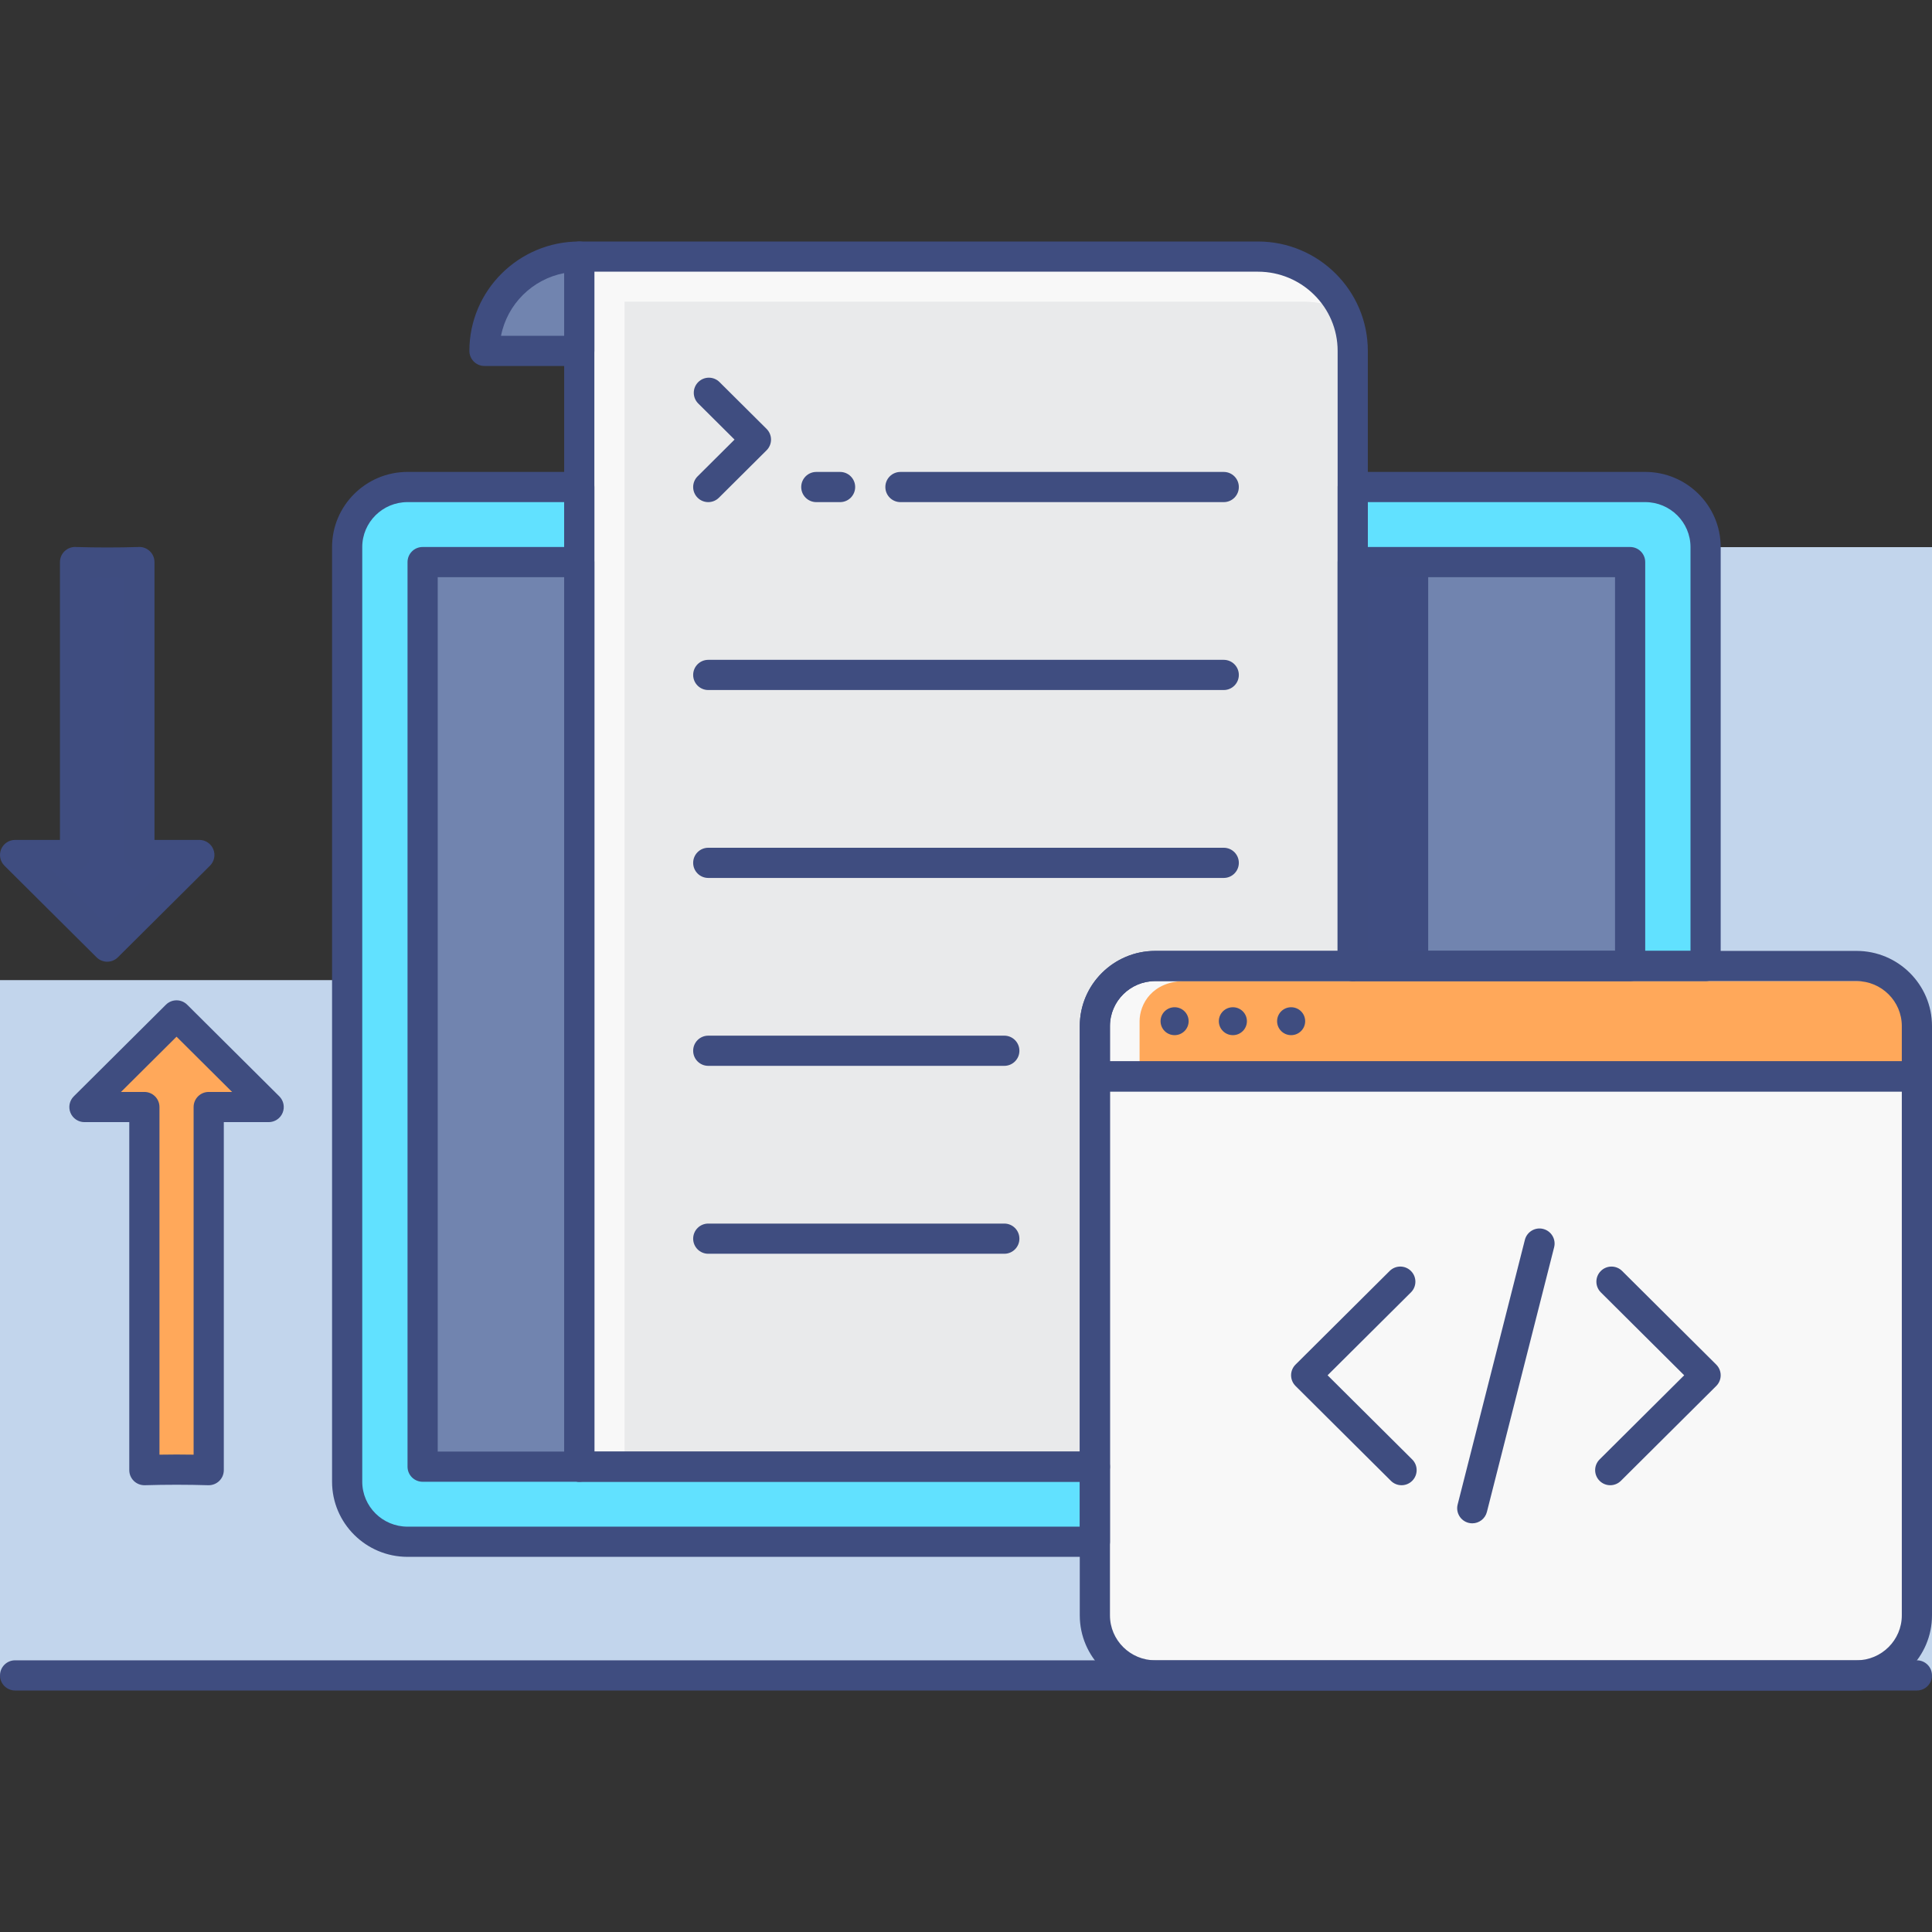 <?xml version="1.0" encoding="utf-8"?>
<!-- Generator: Adobe Illustrator 22.0.0, SVG Export Plug-In . SVG Version: 6.00 Build 0)  -->
<svg version="1.1" id="MARKET_RESEARCH_ICON_SET" xmlns="http://www.w3.org/2000/svg" xmlns:xlink="http://www.w3.org/1999/xlink"
	 x="0px" y="0px" viewBox="0 0 128 128" style="enable-background:new 0 0 128 128;" xml:space="preserve">
<rect x="0" y="0" width="128" height="128" fill="#333333" stroke="none"/>
<style type="text/css">
	.st0{fill:#C2D5EC;}
	.st1{fill:#61E1FF;}
	.st2{fill:#7184AF;}
	.st3{fill:#F8F8F8;}
	.st4{fill:#3F4D81;}
	.st5{fill:#3F4D80;}
	.st6{fill:#E9EAEB;}
	.st7{fill:#F79559;}
	.st8{fill:#FFA85A;}
</style>
<g>
	<g>
		<g>
			<path class="st0" d="M128,36.248V111H0V64.935h73.97c-0.88,0.726-1.43,1.82-1.43,3.044v3.332H127v-3.332
				c0-2.198-1.79-3.979-4-3.979h-10V36.248H128z"/>
		</g>
		<g>
			<g>
				<g>
					<path class="st1" d="M113,64V36.245c0-2.197-1.791-3.979-4-3.979H89.622V64H113z"/>
				</g>
				<g>
					<path class="st1" d="M72.538,97.171H38.378V32.266H27c-2.209,0-4,1.781-4,3.979v61.921c0,2.197,1.791,3.979,4,3.979h45.538
						V97.171z"/>
				</g>
			</g>
			<g>
				<rect x="28" y="37.24" class="st2" width="10.378" height="59.931"/>
			</g>
			<g>
				<rect x="89.622" y="37.24" class="st2" width="18.378" height="26.76"/>
			</g>
			<g>
				<rect x="89.622" y="37.24" class="st4" width="5" height="26.76"/>
			</g>
		</g>
		<g>
			<g>
				<path class="st2" d="M38.378,17c-3.469,0-6.28,2.797-6.28,6.247h6.28V17z"/>
			</g>
			<g>
				<path class="st6" d="M76.538,64h13.084V23.247c0-3.45-2.812-6.247-6.28-6.247H38.378v80.171h34.161V67.979
					C72.538,65.781,74.329,64,76.538,64z"/>
			</g>
			<g>
				<path class="st3" d="M41.378,19.984h44.965c0.958,0,1.863,0.22,2.676,0.602C88.012,18.468,85.852,17,83.342,17H38.378v80.171h3
					V19.984z"/>
			</g>
		</g>
		<g>
			<path class="st3" d="M127,71.314H72.538v35.707c0,2.197,1.791,3.979,4,3.979H123c2.209,0,4-1.781,4-3.979V71.314z"/>
		</g>
		<g>
			<path class="st8" d="M123,64H76.538c-2.209,0-4,1.781-4,3.979v3.336H127v-3.336C127,65.781,125.209,64,123,64z"/>
		</g>
		<g>
			<path class="st3" d="M75.5,67.657c0-1.121,0.829-2.662,3.038-2.662H125c0.242,0,0.477,0.03,0.707,0.071
				C124.994,64.41,124.048,64,123,64H76.538c-2.209,0-4,1.781-4,3.979v3.335H75.5V67.657z"/>
		</g>
		<g>
			<ellipse class="st5" cx="77.82" cy="67.657" rx="0.93" ry="0.925"/>
		</g>
		<g>
			<ellipse class="st5" cx="81.681" cy="67.657" rx="0.93" ry="0.925"/>
		</g>
		<g>
			<ellipse class="st5" cx="85.541" cy="67.657" rx="0.93" ry="0.925"/>
		</g>
		<g>
			<path class="st4" d="M7.103,62.716l6.103-6.07H9.233V37.24c-0.694,0.021-1.403,0.035-2.131,0.035s-1.437-0.014-2.131-0.035
				v19.406l-3.972,0L7.103,62.716z"/>
		</g>
		<g>
			<path class="st8" d="M11.696,67.273l-6.103,6.07h3.972V97.4c0.694-0.021,1.403-0.035,2.131-0.035
				c0.728,0,1.437,0.014,2.131,0.035V73.344l3.972,0L11.696,67.273z"/>
		</g>
	</g>
	<g>
		<g>
			<g>
				<g>
					<path class="st5" d="M38.378,98.171H28c-0.553,0-1-0.448-1-1V37.24c0-0.552,0.447-1,1-1h10.378c0.553,0,1,0.448,1,1v59.931
						C39.378,97.723,38.931,98.171,38.378,98.171z M29,96.171h8.378V38.24H29V96.171z"/>
				</g>
			</g>
			<g>
				<g>
					<path class="st5" d="M108,65H89.622c-0.553,0-1-0.448-1-1V37.24c0-0.552,0.447-1,1-1H108c0.553,0,1,0.448,1,1V64
						C109,64.552,108.553,65,108,65z M90.622,63H107V38.24H90.622V63z"/>
				</g>
			</g>
			<g>
				<g>
					<g>
						<path class="st5" d="M113,65H89.622c-0.553,0-1-0.448-1-1V32.266c0-0.552,0.447-1,1-1H109c2.757,0,5,2.233,5,4.979V64
							C114,64.552,113.553,65,113,65z M90.622,63H112V36.245c0-1.643-1.346-2.979-3-2.979H90.622V63z"/>
					</g>
				</g>
				<g>
					<g>
						<path class="st5" d="M72.538,103.145H27c-2.757,0-5-2.233-5-4.979V36.245c0-2.746,2.243-4.979,5-4.979h11.378
							c0.553,0,1,0.448,1,1v63.905h33.16c0.553,0,1,0.448,1,1v4.974C73.538,102.697,73.091,103.145,72.538,103.145z M27,33.266
							c-1.654,0-3,1.336-3,2.979v61.921c0,1.643,1.346,2.979,3,2.979h44.538v-2.974h-33.16c-0.553,0-1-0.448-1-1V33.266H27z"/>
					</g>
				</g>
			</g>
		</g>
		<g>
			<g>
				<g>
					<path class="st5" d="M38.378,24.247h-6.28c-0.553,0-1-0.448-1-1c0-3.996,3.266-7.247,7.28-7.247c0.553,0,1,0.448,1,1v6.247
						C39.378,23.799,38.931,24.247,38.378,24.247z M33.194,22.247h4.184v-4.153C35.269,18.498,33.603,20.152,33.194,22.247z"/>
				</g>
			</g>
			<g>
				<g>
					<path class="st5" d="M72.538,98.171h-34.16c-0.553,0-1-0.448-1-1V17c0-0.552,0.447-1,1-1h44.964c4.015,0,7.28,3.251,7.28,7.247
						V64c0,0.552-0.447,1-1,1H76.538c-1.654,0-3,1.336-3,2.979v29.192C73.538,97.723,73.091,98.171,72.538,98.171z M39.378,96.171
						h32.16V67.979c0-2.746,2.243-4.979,5-4.979h12.084V23.247c0-2.893-2.369-5.247-5.28-5.247H39.378V96.171z"/>
				</g>
			</g>
		</g>
		<g>
			<g>
				<g>
					<path class="st5" d="M81.076,33.267H59.657c-0.553,0-1-0.448-1-1s0.447-1,1-1h21.419c0.553,0,1,0.448,1,1
						S81.629,33.267,81.076,33.267z"/>
				</g>
			</g>
			<g>
				<g>
					<path class="st5" d="M55.657,33.267h-1.574c-0.553,0-1-0.448-1-1s0.447-1,1-1h1.574c0.553,0,1,0.448,1,1
						S56.21,33.267,55.657,33.267z"/>
				</g>
			</g>
			<g>
				<g>
					<path class="st5" d="M81.076,45.716H46.924c-0.553,0-1-0.448-1-1s0.447-1,1-1h34.152c0.553,0,1,0.448,1,1
						S81.629,45.716,81.076,45.716z"/>
				</g>
			</g>
			<g>
				<g>
					<path class="st5" d="M81.076,58.166H46.924c-0.553,0-1-0.448-1-1s0.447-1,1-1h34.152c0.553,0,1,0.448,1,1
						S81.629,58.166,81.076,58.166z"/>
				</g>
			</g>
			<g>
				<g>
					<path class="st5" d="M66.538,70.615H46.924c-0.553,0-1-0.448-1-1s0.447-1,1-1h19.614c0.553,0,1,0.448,1,1
						S67.091,70.615,66.538,70.615z"/>
				</g>
			</g>
			<g>
				<g>
					<path class="st5" d="M66.538,83.065H46.924c-0.553,0-1-0.448-1-1s0.447-1,1-1h19.614c0.553,0,1,0.448,1,1
						S67.091,83.065,66.538,83.065z"/>
				</g>
			</g>
			<g>
				<g>
					<path class="st5" d="M46.924,33.267c-0.257,0-0.514-0.098-0.709-0.295c-0.39-0.392-0.388-1.024,0.004-1.414l2.446-2.434
						l-2.405-2.392c-0.392-0.389-0.394-1.022-0.004-1.414s1.022-0.394,1.414-0.004l3.118,3.101c0.188,0.188,0.295,0.443,0.295,0.709
						s-0.106,0.521-0.295,0.709l-3.159,3.143C47.434,33.169,47.179,33.267,46.924,33.267z"/>
				</g>
			</g>
		</g>
		<g>
			<g>
				<g>
					<path class="st5" d="M106.683,98.4c-0.257,0-0.514-0.098-0.709-0.295c-0.39-0.392-0.388-1.024,0.004-1.414l5.604-5.575
						l-5.522-5.493c-0.392-0.39-0.394-1.022-0.004-1.414s1.022-0.393,1.414-0.004l6.235,6.202c0.188,0.188,0.295,0.443,0.295,0.709
						s-0.106,0.521-0.295,0.709l-6.317,6.284C107.192,98.303,106.937,98.4,106.683,98.4z"/>
				</g>
			</g>
			<g>
				<g>
					<path class="st5" d="M92.856,98.4c-0.255,0-0.51-0.097-0.705-0.291l-6.318-6.284c-0.188-0.188-0.295-0.443-0.295-0.709
						s0.106-0.521,0.295-0.709l6.235-6.202c0.392-0.39,1.024-0.389,1.414,0.004c0.39,0.392,0.388,1.024-0.004,1.414l-5.522,5.493
						l5.605,5.575c0.392,0.39,0.394,1.022,0.004,1.414C93.37,98.302,93.113,98.4,92.856,98.4z"/>
				</g>
			</g>
			<g>
				<g>
					<path class="st5" d="M97.543,100.924c-0.082,0-0.165-0.01-0.247-0.031c-0.535-0.136-0.859-0.68-0.723-1.215l4.454-17.534
						c0.135-0.536,0.685-0.861,1.215-0.723c0.535,0.136,0.859,0.68,0.723,1.215l-4.454,17.534
						C98.396,100.623,97.989,100.924,97.543,100.924z"/>
				</g>
			</g>
		</g>
		<g>
			<g>
				<path class="st5" d="M123,112H76.538c-2.757,0-5-2.233-5-4.979V71.314c0-0.552,0.447-1,1-1H127c0.553,0,1,0.448,1,1v35.707
					C128,109.767,125.757,112,123,112z M73.538,72.314v34.707c0,1.643,1.346,2.979,3,2.979H123c1.654,0,3-1.336,3-2.979V72.314
					H73.538z"/>
			</g>
		</g>
		<g>
			<g>
				<path class="st5" d="M127,72.314H72.538c-0.553,0-1-0.448-1-1v-3.335c0-2.746,2.243-4.979,5-4.979H123c2.757,0,5,2.233,5,4.979
					v3.335C128,71.867,127.553,72.314,127,72.314z M73.538,70.314H126v-2.335c0-1.643-1.346-2.979-3-2.979H76.538
					c-1.654,0-3,1.336-3,2.979V70.314z"/>
			</g>
		</g>
		<g>
			<g>
				<path class="st5" d="M127,112H1c-0.553,0-1-0.448-1-1s0.447-1,1-1h126c0.553,0,1,0.448,1,1S127.553,112,127,112z"/>
			</g>
		</g>
		<g>
			<g>
				<path class="st5" d="M7.103,63.716c-0.255,0-0.51-0.097-0.705-0.291l-6.103-6.07c-0.287-0.286-0.374-0.716-0.22-1.09
					C0.23,55.89,0.595,55.646,1,55.646h2.972V37.24c0-0.271,0.109-0.53,0.304-0.718c0.195-0.189,0.454-0.293,0.728-0.282
					c1.367,0.042,2.832,0.042,4.199,0c0.271-0.013,0.532,0.093,0.728,0.282c0.194,0.188,0.304,0.447,0.304,0.718v18.406h2.972
					c0.405,0,0.77,0.244,0.925,0.619c0.154,0.374,0.067,0.805-0.22,1.09l-6.103,6.07C7.612,63.619,7.357,63.716,7.103,63.716z
					 M3.423,57.646l3.68,3.66l3.68-3.66H9.233c-0.553,0-1-0.448-1-1V38.265c-0.744,0.013-1.518,0.013-2.262,0v18.381
					c0,0.552-0.447,1-1,1H3.423z"/>
			</g>
		</g>
		<g>
			<g>
				<path class="st5" d="M13.827,98.4c-0.011,0-0.021,0-0.031,0c-1.367-0.042-2.832-0.042-4.199,0
					c-0.271,0.007-0.532-0.093-0.728-0.282C8.675,97.93,8.565,97.671,8.565,97.4V74.344H5.594c-0.405,0-0.77-0.244-0.925-0.619
					c-0.154-0.374-0.067-0.805,0.22-1.09l6.103-6.07c0.391-0.388,1.02-0.388,1.41,0l6.103,6.07c0.287,0.286,0.374,0.716,0.22,1.09
					c-0.155,0.375-0.52,0.619-0.925,0.619h-2.972V97.4c0,0.271-0.109,0.53-0.304,0.718C14.336,98.299,14.087,98.4,13.827,98.4z
					 M11.696,96.365c0.382,0,0.759,0.004,1.131,0.01V73.344c0-0.552,0.447-1,1-1h1.549l-3.68-3.66l-3.68,3.66h1.549
					c0.553,0,1,0.448,1,1v23.032C10.937,96.369,11.314,96.365,11.696,96.365z"/>
			</g>
		</g>
	</g>
</g>
</svg>
